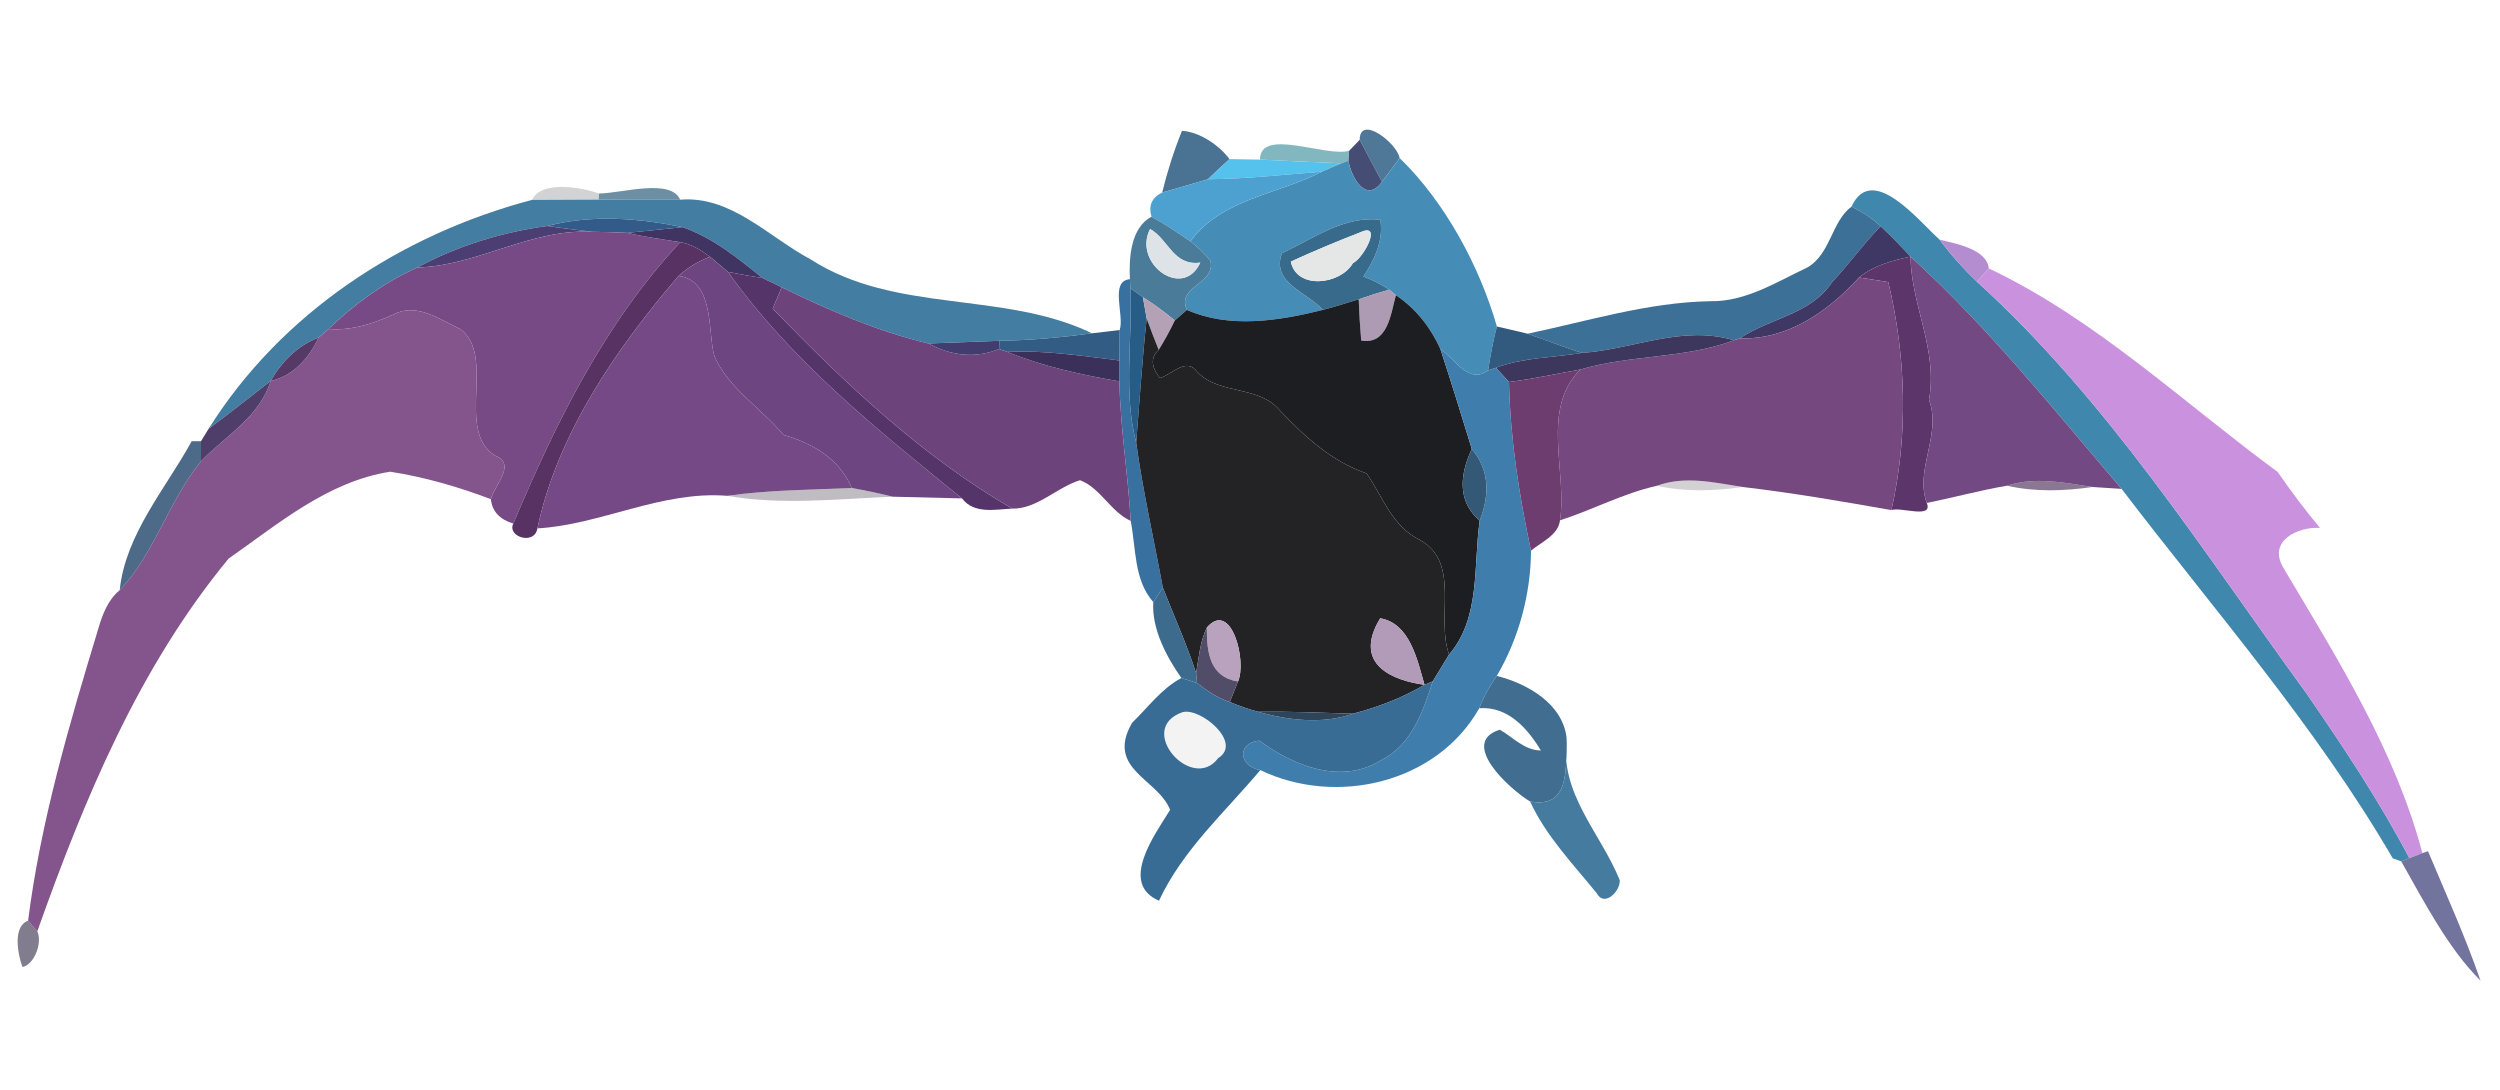 <?xml version="1.0" encoding="UTF-8" ?>
<!DOCTYPE svg PUBLIC "-//W3C//DTD SVG 1.1//EN" "http://www.w3.org/Graphics/SVG/1.1/DTD/svg11.dtd">
<svg width="250pt" height="109pt" viewBox="0 0 250 109" version="1.1" xmlns="http://www.w3.org/2000/svg">
<g id="#386488e9">
<path fill="#386488" opacity="0.91" d=" M 118.20 13.08 C 119.99 13.20 121.92 14.53 122.95 15.91 C 122.22 16.57 121.50 17.24 120.80 17.92 C 119.27 18.37 117.75 18.83 116.22 19.25 C 116.73 17.15 117.39 15.08 118.20 13.08 Z" />
</g>
<g id="#38658be1">
<path fill="#38658b" opacity="0.88" d=" M 135.97 13.98 C 135.98 11.44 139.69 14.29 139.96 15.80 C 139.38 16.60 138.80 17.40 138.20 18.18 C 137.45 16.78 136.70 15.39 135.97 13.98 Z" />
</g>
<g id="#3c456ef1">
<path fill="#3c456e" opacity="0.95" d=" M 134.91 15.08 C 135.18 14.80 135.70 14.25 135.97 13.98 C 136.70 15.39 137.45 16.78 138.20 18.18 C 136.60 20.41 135.12 17.74 134.84 16.06 L 134.91 15.08 Z" />
</g>
<g id="#3d8e9da4">
<path fill="#3d8e9d" opacity="0.64" d=" M 126.00 15.96 C 126.00 12.72 132.53 15.73 134.91 15.08 L 134.84 16.06 L 134.14 16.33 C 131.42 16.22 128.71 16.09 126.00 15.96 Z" />
</g>
<g id="#55c1edff">
<path fill="#55c1ed" opacity="1.00" d=" M 120.80 17.92 C 121.50 17.24 122.22 16.57 122.95 15.91 C 123.71 15.92 125.24 15.95 126.00 15.96 C 128.71 16.09 131.42 16.22 134.14 16.33 C 133.65 16.54 132.67 16.96 132.18 17.17 C 128.39 17.46 124.61 17.90 120.80 17.92 Z" />
</g>
<g id="#458db7fd">
<path fill="#458db7" opacity="1.00" d=" M 134.14 16.33 L 134.84 16.06 C 135.12 17.74 136.60 20.41 138.20 18.18 C 138.80 17.40 139.38 16.60 139.96 15.80 C 144.53 20.23 147.97 26.66 149.69 32.65 C 149.30 34.09 149.05 35.56 148.81 37.04 C 146.83 38.49 145.53 35.88 144.04 34.91 C 143.06 32.74 141.58 30.85 139.59 29.52 L 138.91 28.97 C 138.11 28.43 137.26 27.99 136.34 27.66 C 137.45 25.94 138.37 24.09 138.03 21.97 C 134.39 21.57 131.32 23.86 128.19 25.33 C 127.09 28.29 130.75 29.23 132.29 30.99 C 127.93 32.08 122.94 32.88 118.69 30.99 C 117.62 28.57 121.57 28.48 121.05 26.08 C 120.45 25.36 119.78 24.71 119.04 24.14 C 122.12 19.88 127.79 19.44 132.18 17.17 C 132.67 16.96 133.65 16.54 134.14 16.33 Z" />
</g>
<g id="#4ca1d1fe">
<path fill="#4ca1d1" opacity="1.00" d=" M 120.80 17.92 C 124.61 17.90 128.39 17.46 132.18 17.17 C 127.79 19.44 122.12 19.88 119.04 24.14 C 117.77 23.26 116.50 22.41 115.15 21.67 C 114.82 20.57 115.18 19.76 116.22 19.25 C 117.75 18.83 119.27 18.37 120.80 17.92 Z" />
</g>
<g id="#0d182130">
<path fill="#0d1821" opacity="0.19" d=" M 53.20 19.99 C 54.13 18.03 58.05 18.70 59.90 19.35 L 59.87 19.96 C 58.20 19.96 54.87 19.98 53.20 19.99 Z" />
</g>
<g id="#2f607db3">
<path fill="#2f607d" opacity="0.70" d=" M 59.90 19.35 C 62.29 19.31 67.06 17.81 68.02 19.97 C 65.30 19.99 62.59 19.98 59.87 19.96 L 59.90 19.35 Z" />
</g>
<g id="#3b85abf9">
<path fill="#3b85ab" opacity="0.98" d=" M 185.15 20.66 C 187.21 16.21 191.88 22.11 193.96 23.97 C 195.08 25.48 196.34 26.88 197.69 28.17 C 210.81 40.07 220.29 55.13 230.64 69.33 C 234.31 74.66 237.92 80.07 240.94 85.82 L 240.12 86.13 L 239.28 85.84 C 231.57 72.59 221.43 61.03 212.16 48.89 C 205.36 40.94 198.81 32.72 191.05 25.66 C 190.08 24.63 189.12 23.58 188.06 22.63 C 187.22 21.80 186.19 21.19 185.15 20.66 Z" />
</g>
<g id="#3a789ef2">
<path fill="#3a789e" opacity="0.95" d=" M 20.86 42.88 C 28.08 31.35 40.05 23.46 53.20 19.99 C 54.87 19.98 58.20 19.96 59.87 19.96 C 62.59 19.98 65.30 19.99 68.02 19.97 C 73.09 19.54 76.87 23.70 81.05 25.93 C 89.54 31.40 100.30 29.05 109.21 33.33 C 106.13 33.75 103.04 34.03 99.94 34.08 C 98.17 34.15 94.63 34.28 92.85 34.35 C 87.73 33.13 82.88 31.03 78.17 28.73 C 77.68 28.50 76.72 28.04 76.24 27.80 C 73.79 25.82 71.27 23.76 68.25 22.72 C 63.86 21.80 59.12 21.44 54.72 22.60 C 50.19 23.22 45.75 24.58 41.72 26.75 C 38.43 28.24 35.45 30.39 32.86 32.90 C 32.61 33.11 32.11 33.54 31.86 33.76 C 29.75 34.55 28.17 36.17 27.06 38.10 C 25.01 39.70 22.96 41.32 20.86 42.88 Z" />
</g>
<g id="#336991f3">
<path fill="#336991" opacity="0.95" d=" M 180.75 26.74 C 183.09 25.36 183.14 22.16 185.15 20.66 C 186.19 21.19 187.22 21.80 188.06 22.63 C 186.33 24.39 184.90 26.41 183.21 28.21 C 181.08 31.45 176.98 31.81 173.97 33.84 L 173.39 34.03 C 168.23 32.46 163.29 34.95 158.19 35.29 C 156.36 34.69 154.57 34.02 152.77 33.37 C 158.82 32.10 164.76 30.24 171.02 30.12 C 174.57 30.19 177.64 28.20 180.75 26.74 Z" />
</g>
<g id="#335b8aff">
<path fill="#335b8a" opacity="1.00" d=" M 54.72 22.60 C 59.12 21.44 63.86 21.80 68.25 22.72 C 66.41 22.90 64.58 23.10 62.74 23.29 C 61.57 23.23 60.40 23.19 59.23 23.18 C 57.72 23.01 56.22 22.81 54.72 22.60 Z" />
</g>
<g id="#4a7c99fc">
<path fill="#4a7c99" opacity="1.00" d=" M 112.99 27.92 C 112.88 25.78 113.07 22.77 115.15 21.67 C 116.50 22.41 117.77 23.26 119.04 24.14 C 119.78 24.71 120.45 25.36 121.05 26.08 C 121.57 28.48 117.62 28.57 118.69 30.99 C 118.39 31.26 117.79 31.79 117.48 32.05 C 116.47 31.21 115.40 30.42 114.29 29.72 C 113.97 29.49 113.35 29.05 113.04 28.83 L 112.99 27.92 M 115.01 22.90 C 113.25 26.32 118.28 30.04 120.03 26.26 C 117.32 26.63 116.86 23.94 115.01 22.90 Z" />
</g>
<g id="#376a8bff">
<path fill="#376a8b" opacity="1.00" d=" M 128.19 25.33 C 131.32 23.86 134.39 21.57 138.03 21.97 C 138.37 24.09 137.45 25.94 136.34 27.66 C 137.26 27.99 138.11 28.43 138.91 28.97 C 137.89 29.26 136.88 29.58 135.87 29.93 C 134.68 30.29 133.49 30.68 132.29 30.99 C 130.75 29.23 127.09 28.29 128.19 25.33 M 136.04 23.23 C 133.69 24.14 131.37 25.11 129.08 26.16 C 129.67 29.02 134.07 28.47 135.30 26.30 C 136.32 25.86 138.31 22.18 136.04 23.23 Z" />
</g>
<g id="#4c3e72ff">
<path fill="#4c3e72" opacity="1.00" d=" M 41.72 26.75 C 45.75 24.58 50.19 23.22 54.72 22.60 C 56.22 22.81 57.72 23.01 59.23 23.18 C 53.06 22.85 47.74 26.59 41.72 26.75 Z" />
</g>
<g id="#774a85ff">
<path fill="#774a85" opacity="1.00" d=" M 59.23 23.18 C 60.40 23.19 61.57 23.23 62.74 23.29 C 64.48 23.70 66.26 23.93 68.02 24.22 C 60.47 32.31 55.56 42.33 51.33 52.36 C 49.96 51.94 49.21 51.13 49.09 49.92 C 49.44 48.48 51.71 46.41 49.49 45.56 C 45.52 43.02 49.63 35.59 46.04 32.91 C 43.98 31.97 41.69 30.22 39.36 31.44 C 37.30 32.38 35.15 33.08 32.86 32.90 C 35.45 30.39 38.43 28.24 41.72 26.75 C 47.74 26.59 53.06 22.85 59.23 23.18 Z" />
</g>
<g id="#403463ff">
<path fill="#403463" opacity="1.00" d=" M 62.74 23.29 C 64.58 23.10 66.41 22.90 68.25 22.72 C 71.27 23.76 73.79 25.82 76.24 27.80 C 75.09 27.63 73.94 27.42 72.80 27.19 C 72.35 26.81 71.45 26.05 71.00 25.67 C 70.11 25.03 69.13 24.39 68.02 24.22 C 66.26 23.93 64.48 23.70 62.74 23.29 Z" />
</g>
<g id="#dde3e7ff">
<path fill="#dde3e7" opacity="1.00" d=" M 115.01 22.90 C 116.86 23.94 117.32 26.63 120.03 26.26 C 118.28 30.04 113.25 26.32 115.01 22.90 Z" />
</g>
<g id="#e4e7e5ff">
<path fill="#e4e7e5" opacity="1.00" d=" M 136.04 23.23 C 138.31 22.18 136.32 25.86 135.30 26.30 C 134.07 28.47 129.67 29.02 129.08 26.16 C 131.37 25.11 133.69 24.14 136.04 23.23 Z" />
</g>
<g id="#403864ff">
<path fill="#403864" opacity="1.00" d=" M 183.21 28.21 C 184.90 26.41 186.33 24.39 188.06 22.63 C 189.12 23.58 190.08 24.63 191.05 25.66 C 189.23 26.05 187.37 26.55 185.90 27.75 C 182.78 31.16 178.81 33.98 173.97 33.84 C 176.98 31.81 181.08 31.45 183.21 28.21 Z" />
</g>
<g id="#583263fd">
<path fill="#583263" opacity="1.00" d=" M 68.02 24.22 C 69.13 24.39 70.11 25.03 71.00 25.67 C 69.85 26.13 68.77 26.75 67.86 27.59 C 61.65 34.82 55.75 43.37 53.74 52.84 C 53.45 54.57 50.68 53.67 51.33 52.36 C 55.56 42.33 60.47 32.31 68.02 24.22 Z" />
</g>
<g id="#af85ceee">
<path fill="#af85ce" opacity="0.93" d=" M 193.96 23.97 C 195.64 24.37 198.68 24.93 198.88 26.84 C 198.59 27.17 197.99 27.84 197.69 28.17 C 196.34 26.88 195.08 25.48 193.96 23.97 Z" />
</g>
<g id="#6d4681fd">
<path fill="#6d4681" opacity="1.00" d=" M 67.86 27.59 C 68.77 26.75 69.85 26.13 71.00 25.67 C 71.45 26.05 72.35 26.81 72.80 27.19 C 79.12 36.09 87.77 43.02 96.20 49.84 C 94.47 49.79 91.00 49.71 89.27 49.67 C 87.91 49.33 86.55 49.05 85.18 48.80 C 83.91 45.87 81.31 44.35 78.36 43.50 C 76.14 40.84 72.90 38.89 71.45 35.65 C 70.74 33.33 71.52 28.08 67.86 27.59 Z" />
</g>
<g id="#5c366afe">
<path fill="#5c366a" opacity="1.00" d=" M 185.90 27.75 C 187.37 26.55 189.23 26.05 191.05 25.66 C 191.12 30.54 193.81 34.96 192.90 39.99 C 194.20 43.43 191.44 46.97 192.68 50.30 C 193.34 51.93 190.07 50.66 189.14 51.01 C 190.85 43.46 190.61 35.71 188.83 28.21 C 188.10 28.10 186.63 27.87 185.90 27.75 Z" />
</g>
<g id="#724983fe">
<path fill="#724983" opacity="1.00" d=" M 191.05 25.66 C 198.81 32.72 205.36 40.94 212.16 48.89 C 211.44 48.84 209.99 48.75 209.26 48.70 C 206.40 48.26 203.50 47.66 200.69 48.57 C 197.99 49.04 195.35 49.75 192.68 50.30 C 191.44 46.97 194.20 43.43 192.90 39.99 C 193.81 34.96 191.12 30.54 191.05 25.66 Z" />
</g>
<g id="#553569fd">
<path fill="#553569" opacity="1.00" d=" M 72.80 27.19 C 73.94 27.42 75.09 27.63 76.24 27.80 C 76.72 28.04 77.68 28.50 78.17 28.73 C 77.94 29.26 77.49 30.33 77.27 30.86 C 84.51 38.35 92.16 45.59 101.22 50.86 C 99.50 50.94 97.41 51.43 96.20 49.84 C 87.77 43.02 79.12 36.09 72.80 27.19 Z" />
</g>
<g id="#c98edef8">
<path fill="#c98ede" opacity="0.97" d=" M 197.69 28.17 C 197.99 27.84 198.59 27.17 198.88 26.84 C 209.57 31.92 218.28 40.22 227.77 47.20 C 229.10 49.12 230.50 51.00 232.00 52.79 C 229.77 52.66 226.79 54.08 228.30 56.72 C 233.71 65.83 239.49 74.96 242.24 85.31 C 241.92 85.44 241.27 85.69 240.94 85.82 C 237.92 80.07 234.31 74.66 230.64 69.33 C 220.29 55.13 210.81 40.07 197.69 28.17 Z" />
</g>
<g id="#744985fd">
<path fill="#744985" opacity="1.00" d=" M 53.74 52.84 C 55.75 43.37 61.65 34.82 67.86 27.59 C 71.52 28.08 70.74 33.33 71.45 35.65 C 72.90 38.89 76.14 40.84 78.36 43.50 C 81.31 44.35 83.91 45.87 85.18 48.80 C 81.02 48.98 76.83 49.00 72.71 49.58 C 66.12 49.06 60.10 52.47 53.74 52.84 Z" />
</g>
<g id="#2f699bf2">
<path fill="#2f699b" opacity="0.95" d=" M 111.97 33.00 C 112.46 31.50 110.93 28.10 112.99 27.92 L 113.04 28.83 C 113.27 33.95 112.30 39.23 113.62 44.26 C 114.29 49.13 115.39 53.92 116.28 58.75 C 116.05 59.12 115.57 59.85 115.33 60.21 C 113.38 58.00 113.61 54.84 113.07 52.09 C 112.81 47.43 112.03 42.81 111.94 38.14 C 111.94 37.62 111.95 36.57 111.95 36.05 C 111.96 35.29 111.97 33.76 111.97 33.00 Z" />
</g>
<g id="#764880fd">
<path fill="#764880" opacity="1.00" d=" M 173.97 33.84 C 178.81 33.98 182.78 31.16 185.90 27.75 C 186.63 27.87 188.10 28.10 188.83 28.21 C 190.61 35.71 190.85 43.46 189.14 51.01 C 184.19 50.14 179.25 49.28 174.27 48.70 C 171.41 48.25 168.46 47.55 165.68 48.58 C 162.32 49.33 159.26 50.99 156.00 52.03 C 156.74 47.10 154.04 40.93 158.04 36.95 C 163.05 35.46 168.50 35.88 173.39 34.03 L 173.97 33.84 Z" />
</g>
<g id="#6d437cfd">
<path fill="#6d437c" opacity="1.00" d=" M 78.17 28.73 C 82.88 31.03 87.73 33.13 92.85 34.35 C 95.25 35.65 97.61 35.83 99.91 34.90 L 100.74 35.19 C 104.33 36.66 108.13 37.48 111.94 38.14 C 112.03 42.81 112.81 47.43 113.07 52.09 C 111.05 51.17 110.05 48.79 108.00 48.02 C 105.67 48.74 103.68 50.92 101.22 50.86 C 92.16 45.59 84.51 38.35 77.27 30.86 C 77.49 30.33 77.94 29.26 78.17 28.73 Z" />
</g>
<g id="#275c87ff">
<path fill="#275c87" opacity="1.00" d=" M 113.04 28.83 C 113.35 29.05 113.97 29.49 114.29 29.72 C 114.38 30.25 114.57 31.32 114.67 31.86 C 114.22 35.98 113.96 40.13 113.62 44.26 C 112.30 39.23 113.27 33.95 113.04 28.83 Z" />
</g>
<g id="#ad9bb4ff">
<path fill="#ad9bb4" opacity="1.00" d=" M 135.87 29.93 C 136.88 29.58 137.89 29.26 138.91 28.97 L 139.59 29.52 C 139.08 31.36 138.79 34.52 136.12 34.05 C 136.00 32.68 135.92 31.31 135.87 29.93 Z" />
</g>
<g id="#b4a1b6ff">
<path fill="#b4a1b6" opacity="1.00" d=" M 114.29 29.72 C 115.40 30.42 116.47 31.21 117.48 32.05 C 117.00 33.06 116.46 34.04 115.87 34.99 C 115.45 33.95 115.05 32.91 114.67 31.86 C 114.57 31.32 114.38 30.25 114.29 29.72 Z" />
</g>
<g id="#1d1e22ff">
<path fill="#1d1e22" opacity="1.00" d=" M 132.29 30.99 C 133.49 30.68 134.68 30.29 135.87 29.93 C 135.92 31.31 136.00 32.68 136.12 34.05 C 138.79 34.52 139.08 31.36 139.59 29.52 C 141.58 30.85 143.06 32.74 144.04 34.91 C 145.13 38.23 146.16 41.56 147.18 44.90 C 145.74 47.98 146.01 50.37 147.97 52.07 C 147.33 56.51 148.07 61.79 144.91 65.45 C 143.55 61.70 146.11 56.31 142.00 54.00 C 139.22 52.65 138.29 49.71 136.67 47.35 C 133.16 46.14 130.48 43.67 127.97 41.03 C 125.86 38.51 121.98 39.52 119.74 37.21 C 118.64 35.68 117.25 37.42 116.00 37.80 C 115.28 36.93 114.90 35.85 115.87 34.99 C 116.46 34.04 117.00 33.06 117.48 32.05 C 117.79 31.79 118.39 31.26 118.69 30.99 C 122.94 32.88 127.93 32.08 132.29 30.99 Z" />
</g>
<g id="#82528af9">
<path fill="#82528a" opacity="0.98" d=" M 39.36 31.44 C 41.69 30.22 43.98 31.97 46.04 32.91 C 49.63 35.59 45.52 43.02 49.49 45.56 C 51.71 46.41 49.44 48.48 49.09 49.92 C 45.83 48.68 42.47 47.71 39.02 47.17 C 32.76 48.16 27.88 52.35 22.86 55.86 C 13.86 66.77 8.42 79.94 3.73 93.13 C 3.50 92.86 3.04 92.33 2.81 92.06 C 4.07 82.13 6.92 72.46 9.82 62.90 C 10.23 61.49 10.79 59.97 11.97 59.02 C 15.45 55.37 16.87 50.09 20.10 46.12 C 22.54 43.60 26.00 41.65 27.06 38.10 C 29.37 37.58 30.90 35.80 31.86 33.76 C 32.11 33.54 32.61 33.11 32.86 32.90 C 35.15 33.08 37.30 32.38 39.36 31.44 Z" />
</g>
<g id="#232325ff">
<path fill="#232325" opacity="1.00" d=" M 113.62 44.26 C 113.96 40.13 114.22 35.98 114.67 31.86 C 115.05 32.91 115.45 33.95 115.87 34.99 C 114.90 35.85 115.28 36.93 116.00 37.80 C 117.25 37.42 118.64 35.68 119.74 37.21 C 121.98 39.52 125.86 38.51 127.97 41.03 C 130.48 43.67 133.16 46.14 136.67 47.35 C 138.29 49.71 139.22 52.65 142.00 54.00 C 146.11 56.31 143.55 61.70 144.91 65.45 C 144.37 66.34 143.83 67.24 143.28 68.13 L 142.45 68.48 C 141.74 66.01 140.99 62.33 138.02 61.83 C 135.17 66.52 139.42 68.07 142.45 68.48 C 140.22 69.79 137.79 70.72 135.29 71.37 C 132.10 71.27 128.94 71.14 125.77 71.17 C 124.82 70.91 123.89 70.58 122.98 70.20 C 123.18 69.69 123.59 68.67 123.80 68.15 C 124.71 66.12 123.13 59.93 120.68 62.76 C 120.00 64.18 119.88 65.78 119.61 67.31 C 118.66 64.39 117.40 61.60 116.28 58.75 C 115.39 53.92 114.29 49.13 113.62 44.26 Z" />
</g>
<g id="#2e5881f8">
<path fill="#2e5881" opacity="0.97" d=" M 109.21 33.33 C 109.90 33.25 111.28 33.09 111.97 33.00 C 111.97 33.76 111.96 35.29 111.95 36.05 C 108.22 35.60 104.50 35.00 100.74 35.19 L 99.91 34.90 L 99.94 34.08 C 103.04 34.03 106.13 33.75 109.21 33.33 Z" />
</g>
<g id="#2d577bf9">
<path fill="#2d577b" opacity="0.98" d=" M 148.81 37.04 C 149.05 35.56 149.30 34.09 149.69 32.65 C 150.46 32.83 152.00 33.19 152.77 33.37 C 154.57 34.02 156.36 34.69 158.19 35.29 C 155.31 35.77 152.33 35.73 149.59 36.78 L 148.81 37.04 Z" />
</g>
<g id="#3d375eff">
<path fill="#3d375e" opacity="1.00" d=" M 158.19 35.29 C 163.29 34.95 168.23 32.46 173.39 34.03 C 168.50 35.88 163.05 35.46 158.04 36.95 C 155.66 37.37 153.30 37.90 150.90 38.20 C 150.57 37.85 149.92 37.13 149.59 36.78 C 152.33 35.73 155.31 35.77 158.19 35.29 Z" />
</g>
<g id="#563967ff">
<path fill="#563967" opacity="1.00" d=" M 27.06 38.10 C 28.17 36.17 29.75 34.55 31.86 33.76 C 30.90 35.80 29.37 37.58 27.06 38.10 Z" />
</g>
<g id="#423c6fff">
<path fill="#423c6f" opacity="1.00" d=" M 92.85 34.35 C 94.63 34.28 98.17 34.15 99.94 34.08 L 99.91 34.90 C 97.61 35.83 95.25 35.65 92.85 34.35 Z" />
</g>
<g id="#3b305aff">
<path fill="#3b305a" opacity="1.00" d=" M 100.74 35.19 C 104.50 35.00 108.22 35.60 111.95 36.05 C 111.95 36.57 111.94 37.62 111.94 38.14 C 108.13 37.48 104.33 36.66 100.74 35.19 Z" />
</g>
<g id="#3b7caafa">
<path fill="#3b7caa" opacity="0.98" d=" M 144.04 34.91 C 145.53 35.88 146.83 38.49 148.81 37.04 L 149.59 36.78 C 149.92 37.13 150.57 37.85 150.90 38.20 C 151.03 43.88 151.90 49.51 153.10 55.06 C 153.08 59.41 151.88 63.84 149.68 67.59 C 148.99 68.61 148.36 69.66 147.93 70.82 C 143.69 78.33 133.61 80.65 126.03 77.01 C 123.88 76.64 123.64 74.31 125.94 74.06 C 129.32 76.59 134.12 78.48 138.04 76.06 C 141.15 74.55 142.28 71.18 143.28 68.13 C 143.83 67.24 144.37 66.34 144.91 65.45 C 148.07 61.79 147.33 56.51 147.97 52.07 C 149.08 49.23 148.82 46.84 147.18 44.90 C 146.16 41.56 145.13 38.23 144.04 34.91 Z" />
</g>
<g id="#6d3d6fff">
<path fill="#6d3d6f" opacity="1.00" d=" M 150.90 38.20 C 153.30 37.90 155.66 37.37 158.04 36.95 C 154.04 40.93 156.74 47.10 156.00 52.03 C 155.83 53.51 154.14 54.20 153.10 55.06 C 151.90 49.51 151.03 43.88 150.90 38.20 Z" />
</g>
<g id="#4e3e69ff">
<path fill="#4e3e69" opacity="1.00" d=" M 20.86 42.88 C 22.96 41.32 25.01 39.70 27.06 38.10 C 26.00 41.65 22.54 43.60 20.10 46.12 C 20.10 45.62 20.10 44.62 20.10 44.12 C 20.29 43.81 20.67 43.19 20.86 42.88 Z" />
</g>
<g id="#365779e1">
<path fill="#365779" opacity="0.88" d=" M 19.17 44.12 L 20.10 44.12 C 20.10 44.62 20.10 45.62 20.10 46.12 C 16.87 50.09 15.45 55.37 11.97 59.02 C 12.54 53.44 16.55 48.89 19.17 44.12 Z" />
</g>
<g id="#335977ff">
<path fill="#335977" opacity="1.00" d=" M 147.18 44.90 C 148.82 46.84 149.08 49.23 147.97 52.07 C 146.01 50.37 145.74 47.98 147.18 44.90 Z" />
</g>
<g id="#180e1a31">
<path fill="#180e1a" opacity="0.19" d=" M 165.68 48.58 C 168.46 47.55 171.41 48.25 174.27 48.70 C 171.42 49.11 168.50 49.20 165.68 48.58 Z" />
</g>
<g id="#4e325ba9">
<path fill="#4e325b" opacity="0.66" d=" M 200.69 48.57 C 203.50 47.66 206.40 48.26 209.26 48.70 C 206.42 49.11 203.50 49.21 200.69 48.57 Z" />
</g>
<g id="#20142648">
<path fill="#201426" opacity="0.28" d=" M 72.71 49.58 C 76.83 49.00 81.02 48.98 85.18 48.80 C 86.55 49.05 87.91 49.33 89.27 49.67 C 83.77 49.89 78.17 50.54 72.71 49.58 Z" />
</g>
<g id="#245980e4">
<path fill="#245980" opacity="0.89" d=" M 116.28 58.75 C 117.40 61.60 118.66 64.39 119.61 67.31 L 119.70 68.30 C 119.31 68.17 118.53 67.92 118.14 67.80 C 116.62 65.66 115.15 62.81 115.33 60.21 C 115.57 59.85 116.05 59.12 116.28 58.75 Z" />
</g>
<g id="#b9a2beff">
<path fill="#b9a2be" opacity="1.00" d=" M 120.68 62.76 C 123.13 59.93 124.71 66.12 123.80 68.15 C 120.95 67.72 120.67 65.19 120.68 62.76 Z" />
</g>
<g id="#b19bb8ff">
<path fill="#b19bb8" opacity="1.00" d=" M 138.02 61.83 C 140.99 62.33 141.74 66.01 142.45 68.48 C 139.42 68.07 135.17 66.52 138.02 61.83 Z" />
</g>
<g id="#514c68ff">
<path fill="#514c68" opacity="1.00" d=" M 119.61 67.31 C 119.88 65.78 120.00 64.18 120.68 62.76 C 120.67 65.19 120.95 67.72 123.80 68.15 C 123.59 68.67 123.18 69.69 122.98 70.20 C 121.75 69.82 120.70 69.07 119.70 68.30 L 119.61 67.31 Z" />
</g>
<g id="#316691f6">
<path fill="#316691" opacity="0.96" d=" M 113.21 72.28 C 114.80 70.74 116.17 68.84 118.14 67.80 C 118.53 67.92 119.31 68.17 119.70 68.30 C 120.70 69.07 121.75 69.82 122.98 70.20 C 123.89 70.58 124.82 70.91 125.77 71.17 C 128.84 72.03 132.22 72.46 135.29 71.37 C 137.79 70.72 140.22 69.79 142.45 68.48 L 143.28 68.13 C 142.28 71.18 141.15 74.55 138.04 76.06 C 134.12 78.48 129.32 76.59 125.94 74.06 C 123.64 74.31 123.88 76.64 126.03 77.01 C 122.54 81.18 118.29 84.95 115.90 90.07 C 111.88 88.35 115.48 83.46 117.01 80.99 C 115.81 77.88 110.53 76.92 113.21 72.28 M 118.25 71.22 C 113.49 72.88 119.22 79.33 121.82 75.81 C 124.31 74.27 120.02 70.71 118.25 71.22 Z" />
</g>
<g id="#34638aed">
<path fill="#34638a" opacity="0.93" d=" M 147.93 70.82 C 148.36 69.66 148.99 68.61 149.68 67.59 C 152.74 68.36 156.29 70.38 156.66 73.81 C 156.60 77.02 156.95 80.86 153.01 80.15 C 150.96 78.92 145.85 74.26 149.98 72.97 C 151.33 73.74 152.42 75.03 154.09 75.05 C 152.74 72.82 150.79 70.62 147.93 70.82 Z" />
</g>
<g id="#0205080c">
<path fill="#020508" opacity="0.05" d=" M 118.25 71.22 C 120.02 70.71 124.31 74.27 121.82 75.81 C 119.22 79.33 113.49 72.88 118.25 71.22 Z" />
</g>
<g id="#2d4459ff">
<path fill="#2d4459" opacity="1.00" d=" M 125.77 71.17 C 128.94 71.14 132.10 71.27 135.29 71.37 C 132.22 72.46 128.84 72.03 125.77 71.17 Z" />
</g>
<g id="#3a7398f0">
<path fill="#3a7398" opacity="0.94" d=" M 153.01 80.15 C 156.95 80.86 156.60 77.02 156.66 73.81 C 155.95 79.39 160.05 83.26 161.97 88.01 C 162.08 89.06 160.45 90.78 159.67 89.32 C 157.30 86.39 154.60 83.61 153.01 80.15 Z" />
</g>
<g id="#5b5c8dda">
<path fill="#5b5c8d" opacity="0.85" d=" M 242.24 85.31 L 242.80 85.12 C 244.60 89.41 246.53 93.66 248.05 98.06 C 244.85 94.89 242.44 90.23 240.12 86.13 L 240.94 85.82 C 241.27 85.69 241.92 85.44 242.24 85.31 Z" />
</g>
<g id="#39304fa0">
<path fill="#39304f" opacity="0.63" d=" M 2.24 96.70 C 1.78 95.39 1.24 92.67 2.81 92.06 C 3.04 92.33 3.50 92.86 3.73 93.13 C 4.27 94.30 3.41 96.48 2.24 96.70 Z" />
</g>
</svg>
